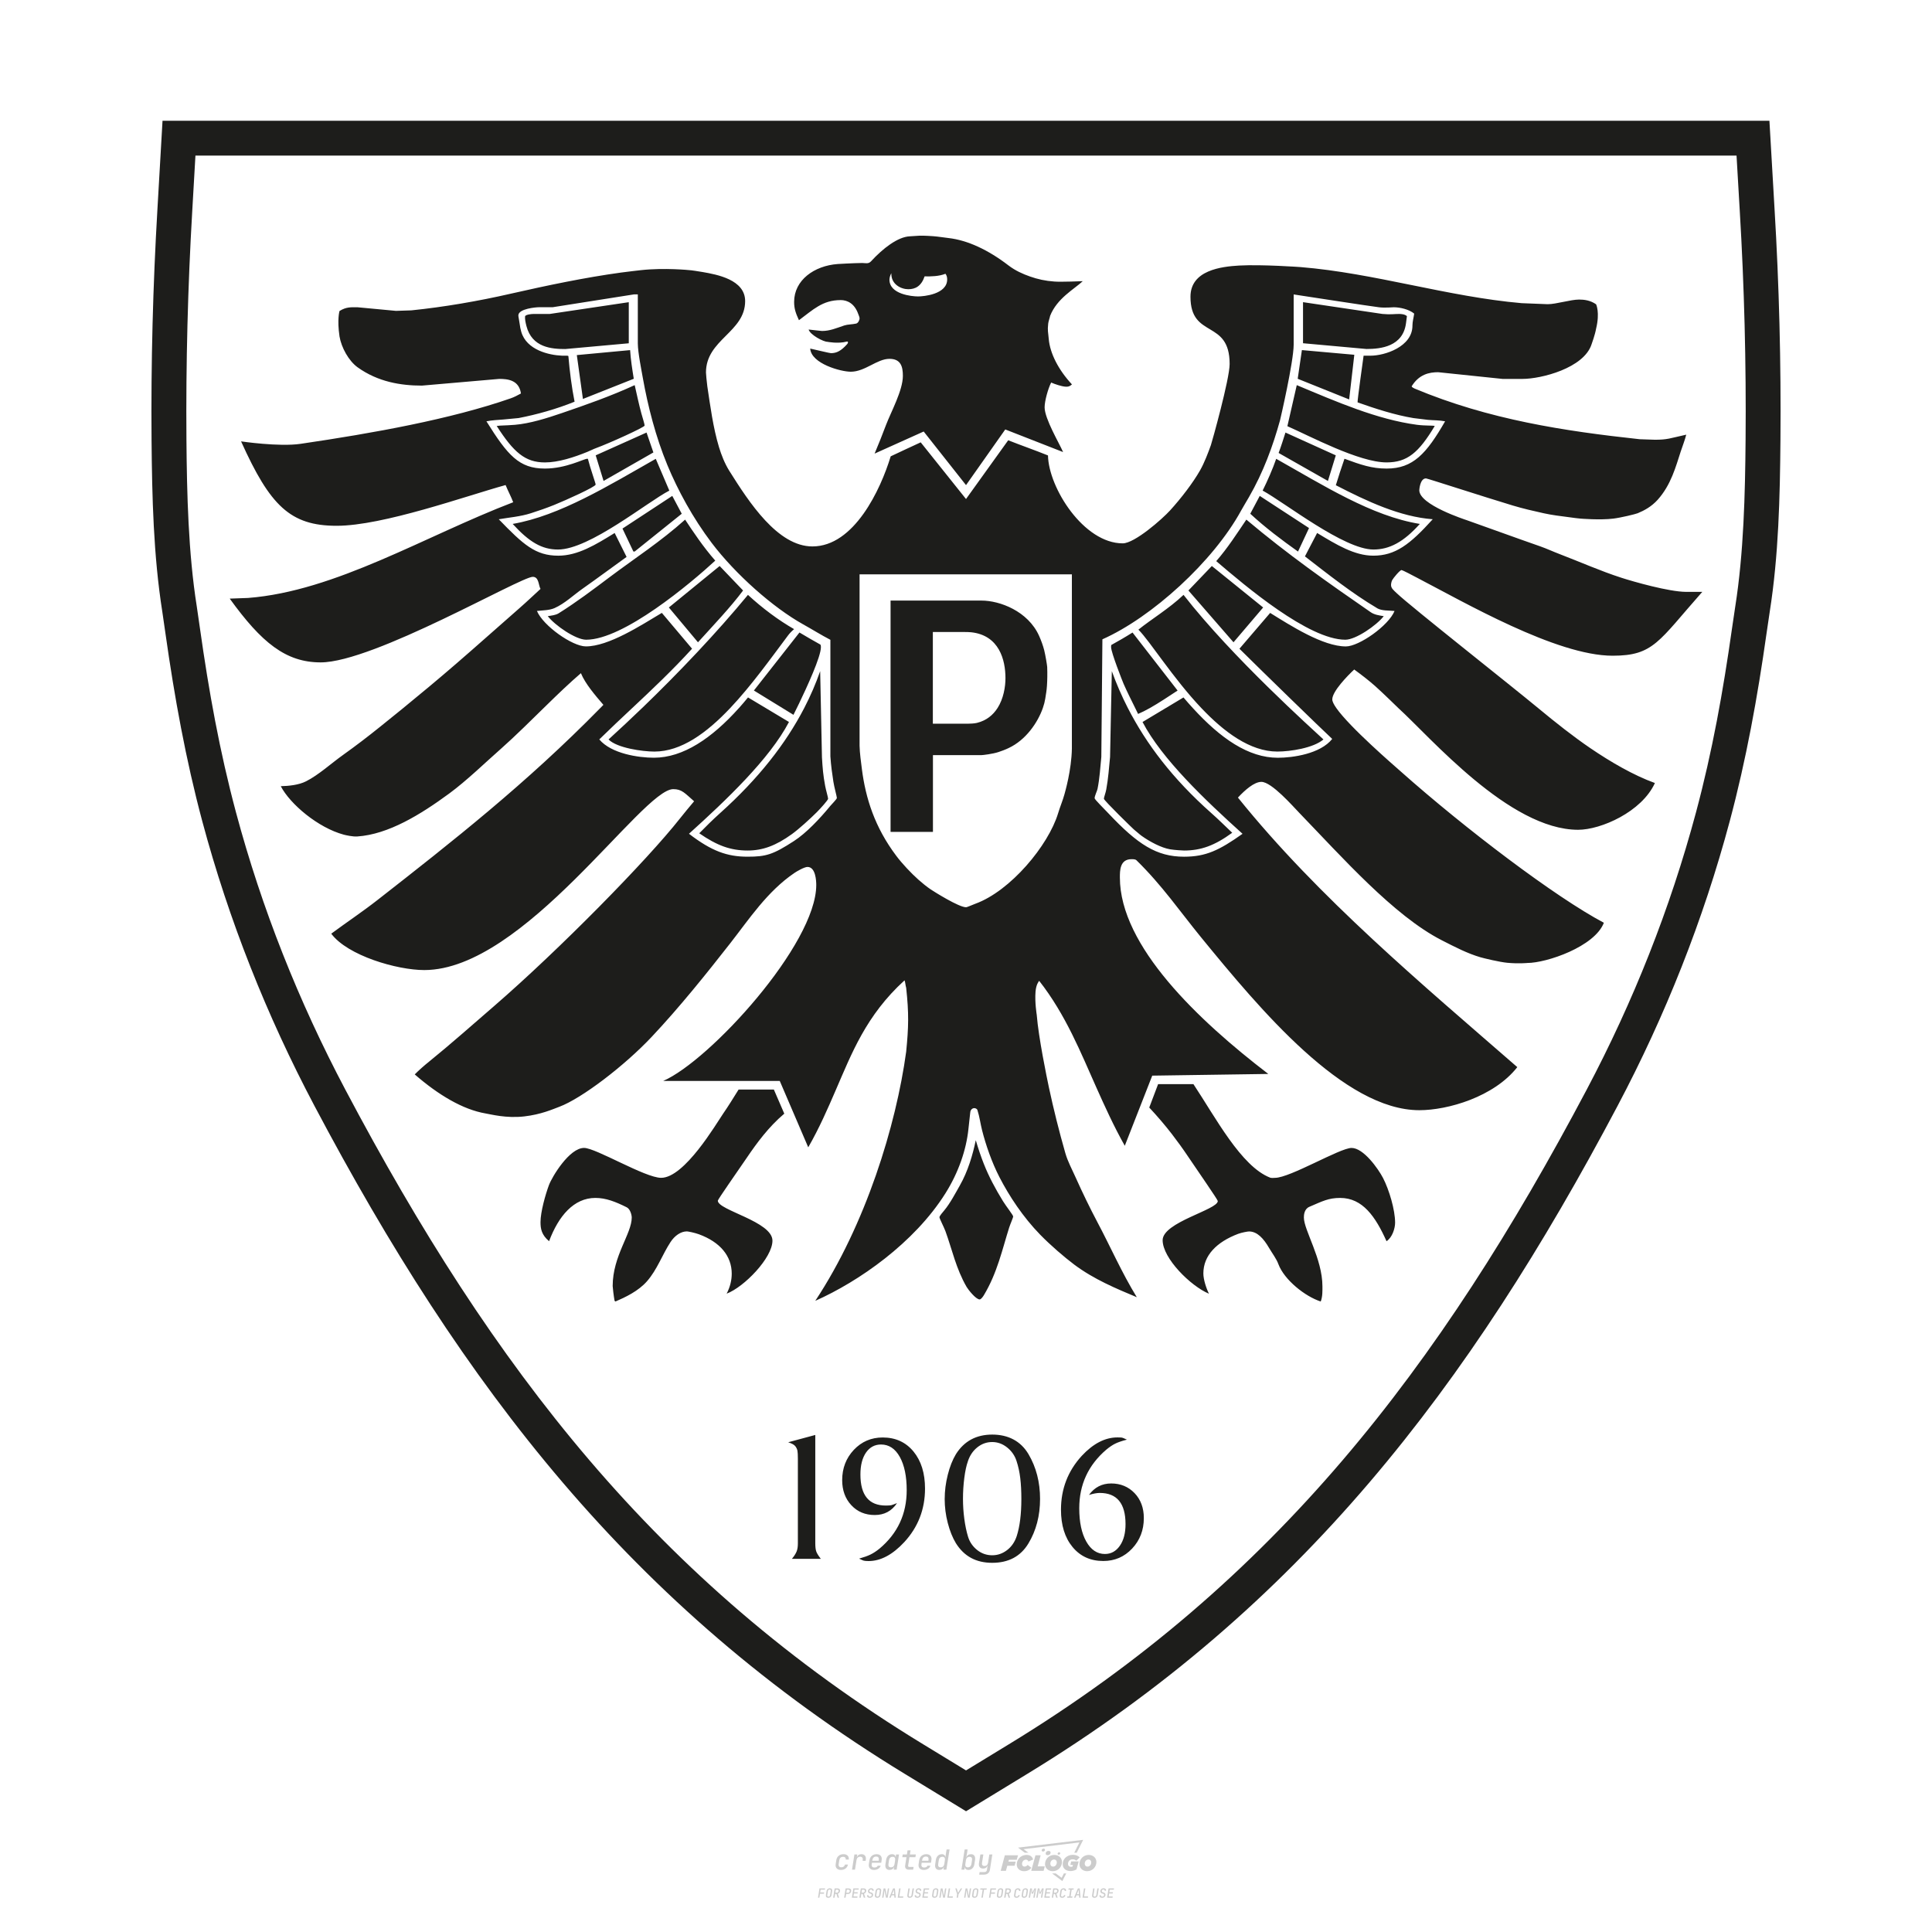 <?xml version="1.0" encoding="UTF-8"?>
<svg data-name="图层_1" xmlns="http://www.w3.org/2000/svg" version="1.1" viewBox="0 0 800 800">
  <!-- Created by @FCLOGO 2024-12-20 GMT+8 13:21:27 . https://fclogo.top/ -->
<!-- FOR PERSONAL USE ONLY NOT FOR COMMERCIAL USE -->
  <path d="M348.219,774.301c-.786,0-1.375-.217-1.768-.652-.393-.435-.528-1.03-.406-1.786l.252-1.648c.122-.755.45-1.35.984-1.785.534-.435,1.194-.652,1.98-.652.755,0,1.329.199,1.722.595.393.397.551.938.475,1.625h-1.236c.03-.359-.055-.637-.257-.836-.202-.198-.498-.297-.887-.297-.42,0-.763.117-1.03.349-.267.233-.435.563-.503.99l-.263,1.659c-.069.435-.006.769.189,1.002.195.233.502.349.921.349.389,0,.715-.099.979-.297.263-.198.436-.48.521-.847h1.236c-.137.687-.467,1.231-.99,1.631-.523.401-1.162.6-1.917.6ZM352.797,774.187l.996-6.294h1.19l-.195,1.19c.336-.87.973-1.304,1.911-1.304.671,0,1.169.208,1.493.624.324.416.429.986.315,1.71l-.069.423h-1.27l.057-.32c.069-.45.011-.795-.171-1.036-.183-.24-.477-.361-.881-.361-.405,0-.74.122-1.007.366-.267.245-.435.588-.503,1.03l-.63,3.971h-1.236ZM361.906,774.301c-.77,0-1.346-.223-1.728-.669s-.515-1.036-.401-1.768l.252-1.648c.084-.488.257-.915.521-1.282s.601-.651,1.013-.852c.412-.202.873-.304,1.385-.304.77,0,1.349.224,1.734.669.385.446.517,1.036.395,1.768l-.172,1.121h-3.845l-.092.526c-.153.954.217,1.431,1.11,1.431.717,0,1.175-.248,1.373-.744h1.225c-.168.534-.503.96-1.007,1.276-.504.317-1.091.475-1.763.475ZM361.231,770.216l-.046.286,2.655-.012.046-.286c.069-.466.013-.822-.166-1.07-.179-.248-.486-.372-.921-.372-.443,0-.795.126-1.059.378-.263.252-.433.611-.509,1.076ZM368.326,774.301c-.633,0-1.103-.212-1.408-.635s-.397-1.001-.274-1.734l.274-1.774c.115-.733.393-1.312.836-1.74.442-.427.98-.641,1.613-.641.465,0,.83.119,1.093.354.263.236.391.557.383.962h.023l.172-1.202h1.236l-.996,6.294h-1.225l.195-1.201h-.023c-.122.412-.351.734-.687.967s-.74.349-1.213.349ZM368.932,773.226c.389,0,.715-.119.978-.355.263-.236.429-.572.498-1.007l.252-1.648c.069-.427.01-.761-.177-1.002-.187-.24-.475-.36-.864-.36-.397,0-.725.118-.984.354-.26.236-.423.572-.492,1.007l-.252,1.648c-.069.443-.013.78.166,1.013.179.233.471.349.876.349ZM376.348,774.187c-.572,0-.994-.157-1.264-.469-.271-.312-.361-.751-.269-1.316l.538-3.387h-1.739l.171-1.122h1.74l.275-1.716h1.236l-.275,1.716h2.472l-.183,1.122h-2.461l-.538,3.387c-.076.442.099.664.526.664h1.717l-.172,1.121h-1.774ZM382.504,774.301c-.77,0-1.346-.223-1.728-.669s-.515-1.036-.401-1.768l.252-1.648c.084-.488.257-.915.521-1.282s.601-.651,1.013-.852c.412-.202.873-.304,1.385-.304.77,0,1.349.224,1.734.669.385.446.517,1.036.395,1.768l-.172,1.121h-3.845l-.092.526c-.153.954.217,1.431,1.11,1.431.717,0,1.175-.248,1.373-.744h1.225c-.168.534-.503.96-1.007,1.276-.504.317-1.091.475-1.763.475ZM381.829,770.216l-.046.286,2.655-.012.046-.286c.069-.466.013-.822-.166-1.07-.179-.248-.486-.372-.921-.372-.443,0-.795.126-1.059.378-.263.252-.433.611-.509,1.076ZM388.924,774.301c-.633,0-1.101-.212-1.402-.635-.301-.423-.395-1.001-.28-1.734l.274-1.774c.115-.733.393-1.312.836-1.74.442-.427.98-.641,1.613-.641.465,0,.83.119,1.093.354.263.236.391.557.383.962h.023l.206-1.465.298-1.796h1.236l-1.327,8.354h-1.225l.195-1.201h-.023c-.122.412-.351.734-.687.967s-.74.349-1.213.349ZM389.531,773.226c.389,0,.715-.119.978-.355.263-.236.429-.572.498-1.007l.252-1.648c.076-.427.019-.761-.172-1.002-.191-.24-.48-.36-.87-.36-.397,0-.725.118-.984.354-.26.236-.423.572-.492,1.007l-.252,1.648c-.076.443-.023.78.16,1.013s.477.349.881.349ZM401.017,774.301c-.473,0-.839-.116-1.099-.349-.26-.233-.385-.555-.378-.967h-.011l-.195,1.201h-1.224l1.327-8.354h1.236l-.286,1.796-.274,1.465h.046c.122-.412.353-.735.692-.967.34-.232.742-.349,1.208-.349.633,0,1.1.214,1.402.641.301.428.395,1.007.281,1.74l-.275,1.774c-.115.733-.395,1.31-.841,1.734-.446.423-.982.635-1.608.635ZM400.766,773.226c.397,0,.723-.116.979-.349.256-.233.422-.571.498-1.013l.252-1.648c.069-.435.011-.77-.171-1.007-.183-.236-.473-.354-.87-.354-.389,0-.715.12-.979.36s-.429.574-.498,1.002l-.252,1.648c-.069.435-.011.771.172,1.007.183.236.473.355.87.355ZM405.469,776.247l.172-1.064h1.934c.641,0,1.007-.302,1.099-.905l.103-.675.206-1.19h-.035c-.122.42-.347.744-.675.973-.328.229-.729.343-1.201.343-.626,0-1.093-.201-1.402-.601s-.41-.944-.303-1.631l.584-3.605h1.236l-.561,3.479c-.061.412,0,.732.183.961s.465.343.847.343c.389,0,.717-.122.984-.366.267-.244.431-.584.492-1.018l.538-3.399h1.236l-1.007,6.409c-.099.603-.37,1.078-.812,1.425-.443.347-1.0.521-1.671.521h-1.946ZM417.787,770.085h3.221l.537-1.855h-5.466l-1.708,6.442h2.147l.586-2.099h3.026l.439-1.708h-3.026l.244-.781ZM424.229,772.916c-.586,0-1.025-.39-1.025-1.123,0-.878.634-1.757,1.611-1.757.488,0,.878.244,1.025.781l1.952-.83c-.293-1.171-1.269-1.903-2.635-1.903-2.782,0-4.148,2.147-4.148,3.904s1.269,2.83,3.075,2.83c1.367,0,2.342-.586,2.977-1.415l-1.513-1.171c-.39.439-.83.683-1.318.683ZM430.915,768.231h-2.147l-1.757,6.442h5.124l.488-1.855h-2.928l1.22-4.587ZM439.748,771.013c0-1.659-1.318-2.928-3.221-2.928-2.196,0-3.807,1.806-3.807,3.807,0,1.659,1.318,2.928,3.221,2.928,2.196,0,3.807-1.806,3.807-3.807ZM434.917,771.696c0-.83.586-1.708,1.513-1.708.781,0,1.171.537,1.171,1.22,0,.83-.586,1.708-1.513,1.708-.781,0-1.171-.537-1.171-1.22ZM443.213,772.233h1.074l-.195.683c-.146.049-.342.098-.586.098-.683,0-1.269-.39-1.269-1.22,0-1.025.732-1.903,1.952-1.903.586,0,1.123.244,1.513.586l1.367-1.367c-.439-.537-1.513-1.074-2.733-1.074-2.587,0-4.295,1.757-4.295,3.855,0,2.05,1.611,2.879,3.221,2.879.927,0,1.855-.293,2.489-.683l.927-3.319h-3.123l-.342,1.464ZM450.777,768.084c-2.196,0-3.807,1.806-3.807,3.807,0,1.659,1.318,2.928,3.221,2.928,2.196,0,3.807-1.806,3.807-3.807,0-1.659-1.318-2.928-3.221-2.928ZM450.338,772.916c-.781,0-1.171-.537-1.171-1.22,0-.83.586-1.708,1.513-1.708.781,0,1.171.537,1.171,1.22,0,.83-.586,1.708-1.513,1.708ZM437.942,767.499c-.049.293.098.488.439.488s.537-.195.634-.488c.049-.244-.098-.488-.439-.488s-.586.244-.634.488ZM432.135,765.498c-.439,0-.732.244-.781.586s.098.586.537.586.732-.244.781-.586c.098-.342-.098-.586-.537-.586ZM433.013,767.303c-.098.537.146.878.83.878.634,0,1.074-.39,1.171-.878s-.146-.878-.83-.878c-.683,0-1.074.39-1.171.878ZM439.602,777.552l-2.44-1.806h-1.513l4.246,3.172,1.611-3.172h-.976l-.927,1.806ZM425.839,767.157l-2.001-1.464,23.132-2.782-2.147,4.246h1.025l2.684-5.319-26.988,3.221,2.782,2.099h1.513ZM338.719,785.785l.609-3.832h2.32l-.084.519h-1.764l-.184,1.145h1.627l-.084.525h-1.617l-.257,1.643h-.567ZM342.97,785.838c-.357,0-.623-.101-.798-.302-.175-.201-.234-.473-.178-.816l.268-1.701c.056-.343.203-.615.441-.816.238-.201.535-.302.892-.302s.623.1.798.299c.175.199.236.471.184.814l-.268,1.706c-.056.343-.204.615-.444.816-.24.201-.538.302-.895.302ZM343.049,785.334c.193,0,.348-.052.467-.158.119-.105.194-.257.226-.457l.268-1.701c.032-.199.005-.352-.079-.457-.084-.105-.222-.158-.415-.158s-.347.052-.465.158c-.117.105-.192.257-.223.457l-.268,1.701c-.032.2-.005.352.079.457s.22.158.409.158ZM344.996,785.785l.609-3.832h1.202c.238,0,.439.046.604.139.165.093.283.223.357.391s.091.366.052.593c-.038.259-.14.484-.304.675-.165.191-.366.321-.604.391l.535,1.643h-.619l-.478-1.575h-.541l-.247,1.575h-.567ZM345.888,783.707h.635c.189,0,.349-.056.48-.168.131-.112.211-.262.239-.451.032-.193,0-.345-.094-.459-.095-.114-.236-.171-.425-.171h-.635l-.2,1.249ZM349.545,785.785l.609-3.832h1.254c.371,0,.651.105.84.315.189.21.255.49.199.84-.038.234-.122.438-.249.611s-.29.307-.488.402c-.198.095-.419.142-.664.142h-.693l-.241,1.522h-.567ZM350.432,783.754h.693c.192,0,.357-.059.493-.176.136-.117.22-.274.252-.47s-.002-.352-.1-.47-.245-.176-.441-.176h-.688l-.21,1.291ZM352.747,785.785l.609-3.832h2.252l-.079.504h-1.695l-.173,1.087h1.512l-.079.499h-1.512l-.194,1.239h1.69l-.079.504h-2.252ZM355.843,785.785l.609-3.832h1.202c.238,0,.439.046.604.139.165.093.283.223.357.391s.091.366.052.593c-.038.259-.14.484-.304.675-.165.191-.366.321-.604.391l.535,1.643h-.619l-.478-1.575h-.541l-.247,1.575h-.567ZM356.736,783.707h.635c.189,0,.349-.056.48-.168.131-.112.211-.262.239-.451.032-.193,0-.345-.094-.459-.095-.114-.236-.171-.425-.171h-.635l-.2,1.249ZM360.132,785.838c-.385,0-.674-.095-.866-.286-.192-.191-.264-.451-.215-.779h.567c-.028.175.011.312.116.412.105.1.266.149.483.149.203,0,.37-.049.501-.147.131-.098.211-.233.239-.404.021-.15.001-.279-.06-.386-.061-.107-.158-.181-.291-.223l-.457-.136c-.266-.08-.462-.217-.588-.409-.126-.192-.17-.42-.131-.682.035-.21.112-.394.231-.551s.273-.28.462-.367.402-.131.64-.131c.35,0,.616.095.798.286.182.191.248.444.2.759h-.567c.028-.168-.003-.3-.092-.396-.089-.096-.23-.144-.422-.144-.189,0-.343.045-.462.134-.119.089-.189.214-.21.375-.025.151-.007.279.052.386s.158.181.294.223l.467.147c.262.081.456.217.58.409.124.193.165.422.123.688-.035.217-.116.406-.241.567-.126.161-.288.286-.485.375-.198.089-.419.134-.664.134ZM363.265,785.838c-.357,0-.623-.101-.798-.302-.175-.201-.234-.473-.178-.816l.268-1.701c.056-.343.203-.615.441-.816.238-.201.535-.302.892-.302s.623.1.798.299c.175.199.236.471.184.814l-.268,1.706c-.056.343-.204.615-.444.816-.24.201-.538.302-.895.302ZM363.344,785.334c.193,0,.348-.052.467-.158.119-.105.194-.257.226-.457l.268-1.701c.032-.199.005-.352-.079-.457-.084-.105-.222-.158-.415-.158s-.347.052-.465.158c-.117.105-.192.257-.223.457l-.268,1.701c-.032.2-.005.352.079.457s.22.158.409.158ZM365.275,785.785l.609-3.832h.709l.619,3.186c.007-.098.017-.217.029-.357.012-.14.027-.285.045-.435.018-.151.037-.289.058-.415l.315-1.979h.525l-.609,3.832h-.709l-.614-3.186c-.007.095-.017.209-.029.344s-.027.276-.045.423c-.018.147-.037.283-.058.409l-.315,2.01h-.53ZM368.225,785.785l1.585-3.832h.745l.373,3.832h-.562l-.073-.971h-1.087l-.388.971h-.593ZM369.385,784.342h.871l-.089-1.102c-.018-.196-.03-.365-.037-.509-.007-.143-.011-.243-.011-.299-.018.056-.052.156-.102.299s-.115.311-.192.504l-.441,1.107ZM371.721,785.785l.609-3.832h.567l-.525,3.312h1.674l-.079.52h-2.247ZM376.678,785.838c-.367,0-.634-.101-.8-.302-.166-.201-.221-.475-.165-.821l.436-2.761h.567l-.436,2.755c-.032.196-.008.35.071.462.079.112.214.168.407.168.193,0,.347-.056.465-.168.117-.112.192-.266.223-.462l.435-2.755h.567l-.436,2.761c-.056.35-.2.625-.433.824-.233.199-.533.299-.9.299ZM379.844,785.838c-.385,0-.674-.095-.866-.286-.192-.191-.264-.451-.215-.779h.567c-.028.175.011.312.116.412.105.1.266.149.483.149.203,0,.37-.049.501-.147.131-.098.211-.233.239-.404.021-.15.001-.279-.06-.386-.061-.107-.158-.181-.291-.223l-.457-.136c-.266-.08-.462-.217-.588-.409-.126-.192-.17-.42-.131-.682.035-.21.112-.394.231-.551s.273-.28.462-.367.402-.131.64-.131c.35,0,.616.095.798.286.182.191.248.444.2.759h-.567c.028-.168-.003-.3-.092-.396-.089-.096-.23-.144-.422-.144-.189,0-.343.045-.462.134-.119.089-.189.214-.21.375-.025.151-.007.279.052.386s.158.181.294.223l.467.147c.262.081.456.217.58.409.124.193.165.422.123.688-.035.217-.116.406-.241.567-.126.161-.288.286-.485.375-.198.089-.419.134-.664.134ZM381.906,785.785l.609-3.832h2.252l-.079.504h-1.695l-.173,1.087h1.512l-.079.499h-1.512l-.194,1.239h1.69l-.079.504h-2.252ZM386.943,785.838c-.357,0-.623-.101-.798-.302-.175-.201-.234-.473-.178-.816l.268-1.701c.056-.343.203-.615.441-.816.238-.201.535-.302.892-.302s.623.1.798.299c.175.199.236.471.184.814l-.268,1.706c-.056.343-.204.615-.444.816-.24.201-.538.302-.895.302ZM387.021,785.334c.193,0,.348-.052.467-.158.119-.105.194-.257.226-.457l.268-1.701c.032-.199.005-.352-.079-.457-.084-.105-.222-.158-.415-.158s-.347.052-.465.158c-.117.105-.192.257-.223.457l-.268,1.701c-.032.2-.005.352.079.457s.22.158.409.158ZM388.953,785.785l.609-3.832h.709l.619,3.186c.007-.098.017-.217.029-.357.012-.14.027-.285.045-.435.018-.151.037-.289.058-.415l.315-1.979h.525l-.609,3.832h-.709l-.614-3.186c-.007.095-.017.209-.029.344s-.027.276-.045.423c-.018.147-.037.283-.058.409l-.315,2.01h-.53ZM392.249,785.785l.609-3.832h.567l-.525,3.312h1.674l-.079.52h-2.247ZM396.117,785.785l.22-1.412-.751-2.42h.577l.446,1.449c.028.095.05.184.066.268.016.084.025.147.029.189.018-.042.046-.105.087-.189.04-.084.088-.173.144-.268l.898-1.449h.598l-1.528,2.42-.22,1.412h-.567ZM399.217,785.785l.609-3.832h.709l.619,3.186c.007-.098.017-.217.029-.357.012-.14.027-.285.044-.435.018-.151.037-.289.058-.415l.315-1.979h.525l-.609,3.832h-.709l-.614-3.186c-.007.095-.017.209-.029.344s-.027.276-.045.423c-.018.147-.037.283-.058.409l-.315,2.01h-.53ZM403.505,785.838c-.357,0-.623-.101-.798-.302-.175-.201-.234-.473-.178-.816l.268-1.701c.056-.343.203-.615.441-.816.238-.201.535-.302.892-.302.357,0,.623.1.798.299.175.199.236.471.184.814l-.268,1.706c-.056.343-.204.615-.444.816-.239.201-.538.302-.895.302ZM403.584,785.334c.193,0,.348-.052.467-.158.119-.105.194-.257.226-.457l.268-1.701c.032-.199.005-.352-.079-.457-.084-.105-.222-.158-.415-.158-.193,0-.347.052-.465.158-.117.105-.191.257-.223.457l-.268,1.701c-.032.2-.005.352.079.457.084.105.22.158.409.158ZM406.381,785.785l.525-3.312h-1.023l.084-.519h2.619l-.084.519h-1.029l-.525,3.312h-.567ZM409.518,785.785l.609-3.832h2.32l-.084.519h-1.764l-.184,1.145h1.627l-.084.525h-1.617l-.257,1.643h-.567ZM413.769,785.838c-.357,0-.623-.101-.798-.302-.175-.201-.234-.473-.178-.816l.268-1.701c.056-.343.203-.615.441-.816.238-.201.535-.302.892-.302.357,0,.623.1.798.299.175.199.236.471.184.814l-.268,1.706c-.056.343-.204.615-.444.816-.239.201-.538.302-.895.302ZM413.848,785.334c.193,0,.348-.052.467-.158.119-.105.194-.257.226-.457l.268-1.701c.032-.199.005-.352-.079-.457-.084-.105-.222-.158-.415-.158-.193,0-.347.052-.465.158-.117.105-.191.257-.223.457l-.268,1.701c-.032.2-.005.352.079.457.084.105.22.158.409.158ZM415.795,785.785l.609-3.832h1.202c.238,0,.439.046.604.139.164.093.283.223.357.391s.091.366.053.593c-.039.259-.14.484-.304.675-.165.191-.366.321-.604.391l.535,1.643h-.619l-.478-1.575h-.541l-.247,1.575h-.567ZM416.688,783.707h.635c.189,0,.349-.056.48-.168.131-.112.211-.262.239-.451.032-.193,0-.345-.095-.459-.094-.114-.236-.171-.425-.171h-.635l-.199,1.249ZM420.905,785.838c-.36,0-.631-.101-.811-.302-.18-.201-.242-.473-.186-.816l.268-1.701c.056-.346.206-.619.449-.819s.545-.299.906-.299c.357,0,.625.101.806.302.18.201.242.473.186.816h-.567c.031-.199.003-.352-.087-.457-.089-.105-.228-.158-.417-.158-.193,0-.351.052-.475.158-.124.105-.202.255-.234.451l-.268,1.706c-.032.2-.003.352.087.457.089.105.23.158.423.158s.35-.052.472-.158.199-.257.231-.457h.567c-.035.228-.115.425-.239.593s-.281.298-.47.388c-.189.091-.402.136-.64.136ZM424.034,785.838c-.357,0-.623-.101-.798-.302-.175-.201-.234-.473-.178-.816l.268-1.701c.056-.343.203-.615.441-.816.238-.201.535-.302.892-.302.357,0,.623.1.798.299.175.199.236.471.184.814l-.268,1.706c-.056.343-.204.615-.444.816-.239.201-.538.302-.895.302ZM424.112,785.334c.193,0,.348-.052.467-.158.119-.105.194-.257.226-.457l.268-1.701c.032-.199.005-.352-.079-.457-.084-.105-.222-.158-.415-.158-.193,0-.347.052-.465.158-.117.105-.191.257-.223.457l-.268,1.701c-.032.2-.005.352.079.457.084.105.22.158.409.158ZM425.965,785.785l.609-3.832h.687l.184,1.228c.021.119.037.23.047.333.011.103.019.183.026.239.018-.056.047-.136.089-.241.042-.105.091-.217.147-.336l.567-1.223h.709l-.609,3.832h-.535l.204-1.291c.025-.168.058-.352.1-.554.042-.201.087-.404.136-.609s.096-.4.142-.585c.045-.185.087-.348.126-.488l-.855,1.863h-.551l-.283-1.863c-.004.136-.011.295-.021.475s-.024.372-.039.575c-.016.203-.035.407-.058.611-.023.205-.048.396-.076.575l-.205,1.291h-.54ZM429.115,785.785l.609-3.832h.687l.184,1.228c.021.119.037.23.047.333.011.103.019.183.026.239.018-.056.047-.136.089-.241.042-.105.091-.217.147-.336l.567-1.223h.709l-.609,3.832h-.535l.204-1.291c.025-.168.058-.352.1-.554.042-.201.087-.404.136-.609s.096-.4.142-.585c.045-.185.087-.348.126-.488l-.855,1.863h-.551l-.283-1.863c-.004.136-.011.295-.021.475s-.024.372-.039.575c-.016.203-.035.407-.058.611-.023.205-.048.396-.076.575l-.205,1.291h-.54ZM432.411,785.785l.609-3.832h2.252l-.079.504h-1.696l-.173,1.087h1.512l-.079.499h-1.512l-.194,1.239h1.69l-.079.504h-2.252ZM435.507,785.785l.609-3.832h1.202c.238,0,.439.046.604.139.164.093.283.223.357.391s.091.366.053.593c-.039.259-.14.484-.304.675-.165.191-.366.321-.604.391l.535,1.643h-.619l-.478-1.575h-.541l-.247,1.575h-.567ZM436.4,783.707h.635c.189,0,.349-.056.48-.168.131-.112.211-.262.239-.451.032-.193,0-.345-.095-.459-.094-.114-.236-.171-.425-.171h-.635l-.199,1.249ZM439.801,785.838c-.36,0-.631-.101-.811-.302-.18-.201-.242-.473-.186-.816l.268-1.701c.056-.346.206-.619.449-.819s.545-.299.906-.299c.357,0,.625.101.806.302.18.201.242.473.186.816h-.567c.031-.199.003-.352-.087-.457-.089-.105-.228-.158-.417-.158-.193,0-.351.052-.475.158-.124.105-.202.255-.234.451l-.268,1.706c-.032.2-.003.352.087.457.089.105.23.158.423.158s.35-.052.472-.158.199-.257.231-.457h.567c-.035.228-.115.425-.239.593s-.281.298-.47.388c-.189.091-.402.136-.64.136ZM441.879,785.785l.079-.504h.777l.446-2.824h-.777l.084-.504h2.126l-.084.504h-.777l-.446,2.824h.777l-.079.504h-2.126ZM444.74,785.785l1.585-3.832h.745l.373,3.832h-.562l-.073-.971h-1.087l-.388.971h-.593ZM445.9,784.342h.871l-.089-1.102c-.017-.196-.03-.365-.037-.509-.007-.143-.01-.243-.01-.299-.018.056-.052.156-.102.299s-.115.311-.192.504l-.441,1.107ZM448.235,785.785l.609-3.832h.567l-.525,3.312h1.674l-.079.52h-2.247ZM453.193,785.838c-.368,0-.634-.101-.8-.302-.166-.201-.221-.475-.165-.821l.436-2.761h.567l-.436,2.755c-.032.196-.008.35.071.462.079.112.214.168.407.168s.347-.056.465-.168c.117-.112.192-.266.223-.462l.436-2.755h.567l-.436,2.761c-.056.35-.2.625-.433.824-.233.199-.533.299-.9.299ZM456.358,785.838c-.385,0-.674-.095-.866-.286-.193-.191-.264-.451-.215-.779h.567c-.028.175.011.312.115.412.105.1.266.149.483.149.203,0,.37-.049.501-.147s.211-.233.239-.404c.021-.15.001-.279-.06-.386s-.158-.181-.291-.223l-.457-.136c-.266-.08-.462-.217-.588-.409-.126-.192-.17-.42-.131-.682.035-.21.112-.394.231-.551s.273-.28.462-.367c.189-.087.402-.131.64-.131.35,0,.616.095.798.286.182.191.248.444.199.759h-.567c.028-.168-.003-.3-.092-.396-.089-.096-.23-.144-.423-.144-.189,0-.343.045-.462.134-.119.089-.189.214-.21.375-.025.151-.007.279.052.386s.158.181.294.223l.467.147c.262.081.456.217.58.409.124.193.165.422.124.688-.035.217-.116.406-.241.567-.126.161-.288.286-.485.375-.198.089-.419.134-.664.134ZM458.421,785.785l.609-3.832h2.252l-.079.504h-1.696l-.173,1.087h1.512l-.079.499h-1.512l-.194,1.239h1.69l-.079.504h-2.252Z" style="fill: #ccc;"/>
  <path d="M734.792,86.377l-2.111-36.377H67.297l-2.1,36.446c-1.874,31.851-2.714,63.817-2.442,95.745.21,23.63.77,47.756,4.457,71.144l1.314,9.069c3.71,26.195,8.385,52.072,15.236,77.669,10.967,40.926,26.662,80.453,46.472,117.895,61.343,115.941,131.211,207.595,244.588,276.661l25.192,15.371,25.192-15.371c113.377-69.047,183.237-160.707,244.567-276.654,19.819-37.45,35.505-76.961,46.461-117.895,6.849-25.589,11.522-51.465,15.229-77.669l1.339-9.053c3.688-23.388,4.242-47.53,4.441-71.182.27-31.935-.534-63.918-2.452-95.799ZM722.807,182.057c-.187,22.533-.766,46.853-4.28,69.121l-1.358,9.162c-3.663,25.869-8.104,50.688-14.882,76.005-10.691,39.907-25.959,78.353-45.283,114.877-60.918,115.155-129.043,203.906-239.316,271.08l-17.679,10.788-17.679-10.782c-110.281-67.194-178.415-155.931-239.33-271.102-19.32-36.517-34.603-74.954-45.298-114.87-6.774-25.317-11.239-50.143-14.886-76.004l-1.331-9.178c-3.523-22.26-4.098-46.566-4.285-69.098-.257-31.422.568-63.42,2.411-94.795l1.314-22.836h638.136l1.332,22.804c1.873,31.36,2.691,63.428,2.414,94.827ZM337.965,642.332c.233.759.879,1.809,1.913,3.141h-11.954c.949-1.146,1.594-2.182,1.945-3.057.35-.882.513-1.976.513-3.321v-35.138c0-1.519-.062-2.6-.179-3.238-.124-.657-.42-1.268-.871-1.867-.459-.612-1.446-1.159-2.963-1.641h.008l11.216-3.025v44.826c0,1.455.124,2.555.373,3.321ZM378.239,601.014c3.189,3.875,4.791,8.992,4.791,15.371,0,8.567-2.862,15.957-8.579,22.162-4.869,5.24-9.792,7.853-14.785,7.853-.965,0-1.657-.071-2.046-.18-.397-.122-1.027-.399-1.875-.824l-.008-.006c1.944-.553,3.515-1.101,4.697-1.68,1.19-.586,2.419-1.384,3.703-2.414,7.544-6.314,11.309-14.38,11.309-24.228,0-5.761-.949-10.357-2.862-13.8-1.905-3.418-4.495-5.13-7.762-5.13-2.606,0-4.674,1.114-6.222,3.334-1.54,2.227-2.318,5.252-2.318,9.076,0,8.58,3.508,12.867,10.524,12.867,1.027,0,1.766-.051,2.224-.142.451-.109,1.252-.393,2.404-.869-2.186,3.289-5.258,4.931-9.209,4.931s-7.194-1.352-9.707-4.062c-2.528-2.71-3.788-6.179-3.788-10.383,0-4.937,1.618-9.121,4.83-12.545,3.22-3.405,7.202-5.117,11.947-5.117,5.289,0,9.536,1.925,12.733,5.787ZM410.873,594.03c-6.627,0-11.643,2.704-15.05,8.117-1.392,2.311-2.52,5.149-3.368,8.522-.855,3.379-1.276,6.701-1.276,9.99l-.008.006c0,3.347.42,6.656,1.276,9.951.848,3.27,1.968,6.076,3.368,8.387,3.399,5.407,8.299,8.123,15.05,8.123s11.737-2.658,14.964-7.988c3.228-5.33,4.838-11.541,4.838-18.474s-1.594-13.105-4.783-18.519c-3.196-5.413-8.384-8.117-15.011-8.117ZM421.001,636.069c-.801,2.427-2.123,4.358-3.982,5.793-1.867,1.423-3.874,2.143-6.183,2.143s-4.387-.727-6.223-2.182c-1.828-1.461-3.088-3.289-3.756-5.471-.677-2.201-1.19-4.673-1.556-7.434-.373-2.768-.552-5.523-.552-8.258,0-2.98.187-5.883.552-8.709.366-2.832.855-5.098,1.462-6.791v-.019c.793-2.433,2.1-4.377,3.935-5.838,1.827-1.461,3.873-2.188,6.137-2.188s4.316.747,6.183,2.233c1.859,1.487,3.166,3.347,3.889,5.568.738,2.227,1.252,4.596,1.563,7.164.304,2.549.451,5.413.451,8.574,0,6.327-.646,11.464-1.921,15.416ZM469.807,618.278c2.551,2.678,3.827,6.115,3.827,10.325,0,4.969-1.61,9.185-4.838,12.616-3.227,3.444-7.202,5.156-11.954,5.156-5.288,0-9.528-1.925-12.724-5.793-3.189-3.856-4.791-9.018-4.791-15.448,0-8.58,2.854-16.002,8.578-22.271,4.745-5.098,9.668-7.66,14.786-7.66.964,0,1.602.032,1.913.084.295.071.965.335,2.007.83l-.008.013c-2.061.534-3.663,1.088-4.792,1.641-1.128.554-2.357,1.377-3.686,2.472-7.49,6.392-11.231,14.502-11.231,24.305,0,5.735.972,10.325,2.909,13.768,1.937,3.431,4.511,5.156,7.715,5.156,2.544,0,4.597-1.133,6.176-3.392,1.579-2.253,2.364-5.246,2.364-8.966,0-8.6-3.562-12.919-10.695-12.919-1.151,0-2.629.27-4.441.817,2.302-3.16,5.382-4.744,9.209-4.744s7.117,1.339,9.676,4.01ZM320.439,451.155l4.316,9.987c-6.463,5.444-11.41,12.203-15.462,18.176-4.083,6.005-12.063,17.329-12.063,17.866,0,3.951,22.625,8.617,22.625,16.543,0,7.124-11.705,19.203-18.97,21.949,1.509-2.87,2.107-5.693,2.107-8.284,0-7.233-4.729-13.058-13.587-16.309-1.657-.607-4.449-1.19-4.978-1.19-2.45,0-5.001,1.688-6.79,4.433-3.384,5.173-5.507,11.403-9.746,16.232-3.57,4.084-8.999,6.619-13.027,8.361l-.381-.272c-.358-1.944-.786-5.6-.786-6.129,0-12.507,7.895-21.63,7.895-28.381,0-.964-.584-3.477-2.077-4.223-4.667-2.318-8.625-3.881-12.973-3.881-8.96,0-15.267,7.506-19.18,17.92-3.111-2.613-3.547-5.117-3.547-7.894,0-4.27,2.061-11.48,3.477-15.299,1.283-3.461,8.447-15.431,14.56-15.431,4.877,0,25.286,12.382,31.904,12.382,9.707,0,22.804-22.385,25.682-26.576,2.085-3.018,4.215-6.456,6.386-9.956l-.008-.023h14.622ZM391.496,509.829c-.637-1.734-2.488-5.258-2.488-5.794,0-.536,1.385-2.123,1.999-2.846,2.404-2.878,4.659-7.187,6.394-10.228,3.414-5.973,5.406-12.825,6.65-18.829.964,3.282,2.107,6.736,3.36,9.885v-.015c2.022,5.149,4.768,10.282,7.886,15.346,1.338,2.162,4.231,5.818,4.231,6.354s-1.175,3.103-1.657,4.62c-2.831,8.945-4.892,18.698-10.469,27.985-.397.669-1.213,1.758-1.742,1.758-1.61,0-4.822-4.161-5.406-5.172-4.402-7.63-5.981-15.432-8.758-23.062ZM572.681,487.769c2.53,4.907,5.001,13.175,5.001,18.511,0,2.341-1.146,6.113-3.553,7.677-4.551-10.166-9.893-17.92-19.182-17.92-4.885,0-7.319,1.354-12.763,3.672-2.154.933-2.279,3.399-2.279,4.441,0,5.196,7.684,17.072,7.684,28.49,0,1.735.101,4.169-.7,6.285-6.51-2.1-15.089-8.968-17.516-15.424-.825-2.271-2.528-4.464-3.912-6.813-2.24-3.834-4.846-6.774-8.284-6.774-.537,0-2.979.444-4.449.98-8.991,3.392-14.443,8.999-14.443,16.411,0,2.481,1.182,6.137,2.318,8.392-7.615-3.173-19.18-14.692-19.18-22.159s22.836-12.592,22.836-16.224c0-.529-8.276-12.444-12.437-18.613-1.999-2.987-4.347-6.237-6.611-9.17-2.832-3.648-5.896-7.248-9.333-10.928l3.671-9.691h14.622c9.193,13.852,19.779,34.09,31.787,38.733.592.21,1.455.07,1.992.07,6.237,0,26.888-12.382,31.694-12.382,4.965,0,11.034,8.595,13.036,12.437ZM348.043,124.264l-.008-.016c2.956,0,5.818,1.533,7.311,5.693.21.584.584,1.354.584,1.883,0,.77-.615,1.976-1.408,2.162-1.657.373-3.508.319-4.916.778-3.469,1.175-5.997,2.287-9.248,2.287-.537,0-3.726-.428-5.522-.599.646,2.232,6.136,5.087,7.793,5.087,0,0,4.387.879,7.973-.093.513-.14.777.288.225,1.011-2.551,2.87-4.441,3.78-6.736,3.78-.537,0-5.74-1.276-8.602-1.898.42,6.253,12.686,9.589,16.823,9.582,5.926-.015,10.827-5.335,16.006-5.335,4.698,0,5.546,3.228,5.546,7.039,0,6.027-4.9,14.879-6.985,20.347-1.462,3.842-3.033,7.894-4.721,11.853l20.323-9.147,17.531,22.197,16.248-23.053,23.948,9.365c-1.602-3.695-7.653-13.813-7.653-18.535,0-2.644,1.454-7.793,2.707-10.251,1.602.693,4.293,1.603,5.942,1.712,1.611.109,2.108-.506,2.668-.941-5.631-6.043-9.1-12.912-9.606-18.807-.241-2.963-.56-3.337-.233-6.331.077-.879.715-2.636.801-3.251,2.886-7.288,9.94-11.013,13.518-14.357,0,0-9.38.397-11.83.147-3.531-.233-6.938-.98-10.002-2.076-2.909-1.011-6.082-2.411-8.937-4.596-8.376-6.432-16.909-10.43-24.811-11.333-2.131-.241-4.269-.614-6.408-.77-3.415-.241-4.916-.21-5.453-.21-.536,0-2.886.21-4.168.265-5.017.21-11.224,5.079-16.077,10.36-1.073,1.151-2.232.723-3.562.684-3.515.031-10.243.428-10.243.428-9.715.723-18.029,6.665-18.029,15.688,0,2.831.677,4.713,1.999,7.575,5.802-4.286,9.738-8.322,17.212-8.322ZM369.074,113.141l.008.008c-.133,4.62,4.052,6.611,7.016,6.611s5.39-1.291,6.766-5.32c2.575.062,6.02-.008,8.626-1.081.521.661.715,1.439.715,2.341,0,6.191-9.792,7.046-12.055,7.046-2.559,0-11.846-.879-11.846-6.938,0-.537.226-1.758.77-2.668ZM528.447,189.987c19.53,10.975,39.587,23.769,59.471,26.958-6.778,7.575-12.642,10.601-19.207,10.601-12.216,0-36.623-19.359-45.879-24.407,2.038-4.107,4.215-9.084,5.615-13.152ZM521.636,205.344l20.401,13.307-4.558,9.738c-6.658-4.737-13.526-9.87-19.771-15.665h.008l3.92-7.381ZM516.089,215.163c17.212,14.482,33.825,26.133,51.514,38.352,1.493,1.042,3.579,1.345,5.375,1.625-3.025,3.874-11.598,9.754-15.892,9.754-15.237,0-41.393-22.221-53.465-32.542,4.768-5.468,8.579-11.457,12.468-17.189ZM565.826,144.507l-26.272-2.38v-17.01l32.902,4.885c3.437.334,5.053-.039,7.01,0,.528.015,2.182.039,3.109.902l-.367,2.847v-.008c-1.23,9.738-10.376,10.764-16.382,10.764ZM549.867,199.15l-20.417-11.589c1.066-2.847,1.921-5.615,2.832-8.455l20.844,9.442-3.259,10.601ZM558.658,165.4l-21.304-8.556,1.735-11.877,21.7,1.937-2.131,18.495ZM594.103,176.392c-.001-0-.003-0-.004-.001.002-.002.003-.005.004-.007v.008ZM574.149,191.473c-11.412,0-31.816-10.943-41.072-14.996l3.889-17.002c16.341,6.829,33.173,14.21,49.792,16.427,3.575.451,6.41.211,7.34.489-6.628,11.055-11.384,15.082-19.95,15.082ZM490.072,246.322c20.331,26.071,53.472,55.665,57.937,59.865-4.122,3.547-13.712,5.017-19.102,5.017-11.254,0-22.088-8.135-31.422-17.982h-.008c-11.837-12.491-21.264-27.704-26.086-32.495v-.008c5.375-4.34,12.732-8.742,18.682-14.396ZM467.044,293.222c7.536,14.723,18.495,29.26,34.541,43.462,2.932,2.59,5.631,5.281,8.648,8.143-7.295,5.335-12.989,7.358-19.95,7.358-.529,0-3.912-.187-5.779-.506-3.601-.614-8.315-3.088-11.784-5.568-1.151-.832-2.162-1.843-3.204-2.645-.295-.218-12.421-12.008-12.421-12.732,0-.529.777-2.582.988-3.857.824-4.457,1.143-8.952,1.571-13.432l.413-20.222.319-15.307c1.851,5.118,4.053,10.228,6.65,15.307h.008ZM468.957,261.918l18.659,24.025c-3.609,2.357-7.685,5.11-11.573,7.295h-.016c-1.641.926-3.251,1.75-4.775,2.388-.381-.786-.778-1.587-1.166-2.396-1.649-3.345-3.368-6.743-4.815-10.041-.427-.964-5.187-13.012-5.187-15.197,0-.529.008-.661.077-.918v.008c2.754-1.524,5.732-3.228,8.797-5.164ZM501.795,234.373l21.248,17.173-12.273,14.412-18.674-21.451,9.699-10.134ZM341.672,325.383c.311,1.695,1.229,4.814,1.229,5.351s-3.026,3.92-4.729,5.623c-2.559,2.567-7.373,6.954-10.259,9.03-6.587,4.752-12.063,6.798-18.309,6.798-7.124,0-12.701-2.046-20.059-7.14,2.59-2.644,5.507-5.553,8.626-8.353,15.82-14.179,27.168-28.708,34.821-43.47,2.636-5.079,4.83-10.181,6.619-15.307l.319,15.307.42,20.222h-.008c.296,4.861.498,7.459,1.33,11.939ZM296.172,232.142c-10.227,9.434-37.964,32.752-53.465,32.752-4.293,0-12.856-5.888-15.89-9.754,1.579-.28,3.189-.373,4.527-1.198,7.225-4.511,14.365-9.893,21.171-15.019,10.298-7.731,21.039-14.661,31.181-23.761v.008c3.306,5.009,7.459,11.262,12.476,16.971ZM262.276,228.382l-4.519-9.512,20.619-13.526,3.92,7.389-19.499,15.649h-.521ZM241.369,165.204l.008-.003 0.0.003h-.008ZM238.849,147.035l22.066-2.061c.249,3.912.886,7.957,1.516,11.869l-21.055,8.358-2.528-18.166ZM246.666,188.548l21.055-9.442,2.831,8.244-20.627,11.799-3.259-10.601ZM271.547,189.987c-.002.001-.004.002-.006.004l-.002-.004h.008ZM277.155,203.147c-9.123,4.698-33.048,24.399-46.091,24.399-6.697,0-11.9-3.08-18.776-10.601,19.458-3.352,39.771-15.902,59.253-26.954l5.614,13.156ZM246.792,185.555c-1.12.397-2.349,1.065-3.625,1.571-5.491,2.24-11.994,4.356-17.539,4.356-8.221,0-12.981-4.262-19.95-15.089,1.579-.272,3.103-.14,7.56-.49,6.137-.513,13.238-2.745,19.398-4.853,9.979-3.414,20.051-6.93,30.178-11.573.91,3.912,1.735,7.988,2.746,11.643.459,1.625,1.369,4.558,1.369,5.094l-.008.008c0,.692-14.583,7.303-20.128,9.333ZM260.365,142.147l-26.297,2.38c-5.522,0-13.79-.537-16.092-9.559-.358-1.392-.685-2.932-.545-4.06.474-.716,2.785-.895,3.321-.895h6.798l32.815-4.884v17.017ZM326.288,263.151c-7.14,9.52-15.198,20.821-23.956,30.076-9.699,10.251-20.246,17.982-31.352,17.982-4.853,0-15.524-1.47-18.993-5.017,4.581-4.161,9.216-8.509,13.86-12.981h.015c15.509-14.957,30.979-31.29,43.851-46.884,6.082,5.608,12.709,10.523,19.11,14.187l-.008.008c-.895.731-1.859,1.719-2.528,2.629ZM328.559,295.995l-4.519-2.777-.164-.101-1.672-1.027-10.033-6.16,18.869-24.025c2.854,1.719,5.833,3.422,8.618,4.978.226.164.265.568.265,1.105,0,3.943-5.779,16.528-9.147,23.52l-.015.008c-.008.023-.023.047-.032.07-.28.575-.552,1.128-.793,1.625h-.008c-.591,1.206-1.213,2.474-1.369,2.784ZM289.016,265.958l-12.056-14.412,21.032-17.173,9.699,10.134c-5.087,6.844-12.483,14.615-18.674,21.451ZM671.293,239.206c-8.619-2.777-17.096-6.564-25.605-9.816-2.53-.957-5.304-2.248-7.891-3.15-10.19-3.547-20.282-7.257-30.317-10.803-.85-.295-19.78-6.408-19.78-12.437,0-.078.245-4.907,2.774-4.907.534,0,23.951,7.622,35.937,11.231,4.184,1.252,8.548,2.271,12.809,3.204,3.36.747,7.055,1.198,10.473,1.634,1.468.187,4.197.583,4.731.583,0,0,8.117.684,13.614,0,3.244-.404,9.063-1.82,10.093-2.224,2.781-1.151,5.697-2.722,8.284-5.577,5.549-6.191,7.492-13.728,9.552-20.02.747-2.318,1.654-4.488,2.272-6.938-6.965,1.54-7.731,2.1-12.989,2.1l-6.282-.21c-31.102-3.36-62.475-8.105-93.237-20.992-.373-.164-1.011-.505-1.21-.887,3.051-4.993,7.28-5.872,10.988-5.872l26.674,2.776h8.303c7.602,0,25.393-4.425,28.566-14.373.077-.265,1.397-3.795,1.867-6.463,1.635-6.712,0-10.049,0-10.049-2.33-1.641-4.873-1.975-7.035-1.975-3.547,0-9.475,1.921-13.022,1.921l-10.769-.428c-30.523-2.644-61.04-12.46-91.563-14.941,0,0-15.874-1.151-25.41-.638-7.42.428-20.168,1.945-20.168,12.912,0,17.608,16.217,9.123,16.217,27.852,0,6.238-7.327,32.348-7.755,33.577-1.096,3.072-2.714,7.35-4.472,10.438-2.987,5.258-7.879,11.612-12.444,16.629-3.227,3.547-14.646,13.627-19.608,13.627-16.116,0-30.683-22.976-30.94-36.4-5.515-2.224-11.068-4.146-16.474-6.285l-17.469,24.329-18.76-23.473c-4.122,1.929-8.392,3.85-12.429,5.794-4.185,13.829-15.175,37.309-32.41,37.309-14.381,0-26.242-18.277-34.432-31.321-1.867-2.987-3.267-6.533-4.255-9.792-2.427-8.004-3.625-17.135-4.83-25.169-.265-1.921-.56-5.211-.56-5.747,0-13.681,16.217-16.645,16.217-29.556,0-8.859-11.589-10.99-17.594-12.032-1.703-.295-4.845-.778-5.382-.778,0,0-10.407-1.081-20.223,0-.528.054-5.615.646-8.151.987-14.887,2.03-30.823,5.367-45.679,8.75-13.393,3.072-27.79,5.546-41.175,6.907l-6.401.21c-.529,0-15.369-1.493-15.898-1.493-2.613,0-4.62-.225-7.459,1.548,0,0-1.058,3.422,0,10.539.77,4.581,3.773,10.088,7.506,12.787,8.454,6.059,17.935,7.568,26.631,7.568l32.013-2.777c3.493,0,8.19.467,8.976,6.036-1.446.809-2.901,1.547-4.208,1.999-24.811,8.641-56.91,14.428-87.057,18.853-8.921,1.314-24.624-1.019-24.624-1.019,11.993,26.624,20.362,34.954,39.573,34.954s53.441-12.305,69.961-16.87c1.019,2.505,2.295,4.846,3.15,7.117-36.594,14.008-73.516,36.836-109.822,39.636l-7.56.272c13.191,18.255,23.224,26.406,37.66,26.406,21.902,0,82.732-35.428,87.827-35.428,2.613,0,2.333,3.578,3.204,5.001-2.956,2.714-5.724,5.351-8.711,7.964-8.914,7.794-17.842,15.796-26.25,23.046-7.047,6.106-15.323,12.981-22.408,18.76-3.095,2.52-6.16,4.994-9.178,7.413-4.907,3.951-10.025,7.863-15.151,11.519-5.095,3.625-10.15,8.314-15.354,10.951-3.065,1.571-7.265,1.96-10.5,2.038,3.865,7.444,15.47,17.228,26.118,20.082.801.21,3.671.864,5.53.739,12.926-.863,26.234-9.076,38.08-17.772,7.288-5.359,14.599-12.522,21.568-18.659,5.335-4.698,13.082-12.343,18.947-18.099,4.698-4.596,9.411-9.116,14.039-13.09,1.766,4.34,5.841,9.092,9.31,13.121-.436.444-.863.887-1.299,1.331-30.691,31.29-61.312,55.3-92.143,79.395-6.269,4.908-12.802,9.255-19.25,14.023,6.766,9.1,27.238,15.066,38.523,15.066,41.401,0,90.199-74.916,103.087-74.916,3.578,0,4.783,1.657,8.641,5.024-2.108,2.481-4.06,4.861-5.904,7.179-13.58,17.236-49.715,54.086-77.031,77.731-8.828,7.63-17.897,15.68-26.724,22.827-2.186,1.766-4.278,3.586-6.02,5.367,9.777,8.509,19.935,14.56,29.33,16.162,2.131.342,8.501,2.084,15.999,1.229,7.054-.808,11.853-2.994,14.575-4.006,9.31-3.5,26.958-16.994,38.166-28.894,11.604-12.32,22.82-26.335,32.449-38.64,7.84-10.002,15.392-21.615,26.732-29.299.91-.615,4.052-2.466,5.382-2.466,3.414,0,3.624,5.896,3.624,7.467,0,24.547-44.092,72.761-63.389,81.154h48.277l11.791,27.479c4.55-7.902,8.105-16.069,11.332-23.543,6.619-15.236,12.569-31.072,28.552-45.609.35,1.004.35,2.053.669,3.112,1.144,10.531,1.019,16.185,0,26.444-4.161,30.512-16.738,71.556-37.644,103.164,18.029-8.003,40.966-23.971,53.877-44.488,5.468-8.672,8.657-18.107,9.544-26.647.077-.825.723-6.611.723-6.611,0-.879.498-1.936,1.571-2.046.537-.054,1.26.272,1.423.778.879,2.691,1.229,5.569,1.921,8.322,1.54,6.105,4.037,13.331,7.187,19.444,4.083,7.926,9.808,16.59,16.878,23.847,4.347,4.457,9.987,9.294,14.101,12.39,8.19,6.136,17.523,9.994,25.916,13.509-6.207-10.103-11.06-21.202-16.287-31.018-3.15-5.95-6.238-12.32-8.96-18.402-1.516-3.415-3.352-6.759-4.34-10.228-2.613-9.1-4.908-18.347-6.829-27.307-.879-4.184-4.277-20.557-5.024-30.007,0,0-.848-5.18-.498-9.505.249-3.056,1.284-4.223,1.516-4.534,11.022,14.046,17.275,29.867,23.653,44.115,3.469,7.763,7.233,16.069,11.791,24.181l11.371-29.042,48.059-.7c-28.879-22.097-61.46-52.935-61.46-81.348,0-2.831-.024-7.583,4.806-7.583.537,0,1.579-.031,2.061.451,10.594,10.352,18.053,21.257,26.724,31.873,24.415,29.851,59.173,71.618,90.419,71.618,11.734,0,30.871-5.484,40.552-17.834-39.123-34.083-82.196-70.008-115.679-111.611,2.963-3.189,6.752-6.51,9.714-6.51,4.239,0,13.098,10.158,15.556,12.693,17.904,18.542,39.249,42.708,59.094,52.873,5.471,2.8,10.685,5.499,16.021,7.055,1.448.428,8.001,2.007,11.155,2.295,4.802.443,8.271.077,8.271.077,8.001,0,27.923-6.759,31.714-16.652-20.083-10.624-57.435-38.943-84.116-62.657-2.806-2.497-21.023-18.184-26.677-26.258-1.05-1.501-1.665-2.73-1.665-3.57,0-3.36,6.362-9.846,9.076-12.382,2.916,2.116,6.025,4.511,8.67,6.853,3.122,2.777,9.578,9.092,9.578,9.092,13.176,11.947,45.997,50.424,74.48,50.424,9.443,0,26.339-7.428,31.785-19.359-8.973-3.259-18.306-8.719-26.713-14.427-7.029-4.784-14.335-10.555-21.679-16.645-11.213-9.286-53.052-42.303-58.42-47.452-1.468-1.385-2.446-2.139-2.446-3.5,0-.536.174-1.369.464-1.976.451-.856,3.212-4.208,3.907-4.208l-.019.055c.528,0,4.216,2.014,6.353,3.111,19.587,10.166,57.751,32.324,81.045,32.324,16.993,0,18.995-5.958,37.127-26.436h-6.694c-7.1-.031-21.846-4.239-26.887-5.872ZM343.569,333.989l.008.015c-4.107,4.963-9.652,10.912-14.801,14.241-8.726,5.655-11.581,6.495-19.265,6.495-8.353,0-14.848-2.287-24.22-9.497,15.431-13.93,33.359-30.948,41.408-46.286l-9.574-5.74-7.381-4.425c-1.245,1.524-2.505,2.987-3.773,4.41h-.008c-11.2,12.483-23.084,20.557-35.187,20.557-6.378,0-17.663-1.665-22.625-7.584,4.378-4.301,8.96-8.587,13.611-12.958h.008c8.298-7.785,16.808-15.812,24.795-24.601l-12.507-14.832c-8.812,5.273-22.073,13.876-31.461,13.876-5.6,0-17.703-8.548-20.261-14.677,2.427-.264,5.118-.233,7.303-1.19,4.239-1.898,7.77-5.328,11.511-7.965,6.136-4.324,12.164-8.804,18.309-13.222l-4.939-9.901c-7.863,4.845-15.229,9.395-23.341,9.395-9.474,0-14.506-4.596-24.648-15.081,4.168-.739,8.898-1.081,13.3-2.497,3.173-1.011,6.479-2.162,9.598-3.415,4.884-1.976,17.22-7.528,17.22-8.462,0-.537-2.342-7.125-3.173-10.5,0,0,.187-.171-.343-.171-1.361,0-8.75,4.053-17.5,4.053-10.702,0-15.408-5.468-24.212-19.569,2.427-.49,4.644-.537,6.992-.747l6.324-.599c7.404-1.416,15.789-3.757,23.185-6.775-1.19-5.958-2.038-12.616-2.566-18.9-.195-.187-.545-.156-2.683-.156-5.258-.218-14.638-2.295-16.831-9.893-.295-1.066-.536-2.154-.645-3.22-.109-1.065-.56-3.002-.56-3.531,0-2.878,7.552-3.415,8.454-3.415h5.724l33.717-5.32h1.579v20.339c.031,3.865,1.547,11.185,2.084,14.311,2.084,11.659,5.304,24.306,10.158,36.042,4.293,10.352,10.523,21.879,18.34,32.208,9.87,13.02,25.394,26.779,37.901,33.748,3.71,2.053,7.467,4.425,11.255,6.385v48.285c.272,4.052.724,7.062,1.236,10.446.319,2.139,1.447,6.206,1.447,6.735s-2.03,2.473-2.963,3.585ZM443.843,293.223v16.785c-.164,8.913-2.839,18.006-3.057,18.838-.692,2.566-1.867,5.281-2.644,7.902-4.029,13.339-19.724,32.192-34.269,37.474-1.284.459-3.345,1.446-3.874,1.446-2.963,0-13.183-6.424-14.575-7.357-1.711-1.144-3.531-2.653-5.133-4.06-3.095-2.753-6.844-6.766-9.139-9.839-8.913-11.815-12.717-23.855-14.265-35.965-.373-2.963-.886-6.549-.957-9.66v-70.957h87.912v55.393ZM568.626,230.091c-7.739,0-15.237-4.55-23.232-9.396l-5.048,9.691c9.59,7.404,19.453,15.267,29.825,21.404l-.013.023c2.053,1.198,4.86.918,7.293,1.182-2.504,6.129-14.734,14.677-20.149,14.677-9.505,0-22.867-8.61-31.36-13.875l-12.716,14.832c8.081,8.05,34.02,33.281,38.414,37.342-4.9,6.183-16.326,7.801-22.516,7.801-12.196,0-23.722-8.034-35.171-20.549-1.299-1.415-2.598-2.893-3.897-4.425l-16.955,10.165c8.019,15.338,25.954,32.364,41.408,46.293-9.675,6.86-15.206,9.489-24.22,9.489-11.364,0-19.18-5.071-31.321-17.959-1.789-1.921-5.709-5.733-5.709-6.261,0-.965,1.065-3.088,1.206-3.866.856-4.239,1.143-8.742,1.571-13.214l.187-20.222.257-28.498c20.502-9.108,45.935-32.224,57.462-53.348.933-1.703,2.139-3.632,3.205-5.499,5.973-10.321,9.94-21.21,12.88-31.827.109-.373,5.623-24.142,5.654-31.321v-20.813s33.211,5.117,35.303,5.312c2.079.304,6.154,0,6.154,0,2.504,0,6.282.825,8.445,2.629-.2,1.547-.714,3.328-.714,4.822.109,8.937-11.573,12.608-17.334,12.6h-2.897s-2.697,19.211-2.491,19.335c7.274,2.582,15.513,5.25,23.134,6.502l5.999.731c2.35.217,4.68.117,7.106.606-7.718,13.409-13.279,19.569-24.209,19.569-6.16,0-10.711-1.579-17.456-4.067-1.229,3.57-2.504,7.404-3.577,10.959,12.995,6.72,26.64,13.09,40.126,14.086-9.488,10.492-15.493,15.089-24.64,15.089ZM386.31,312.681h20.066c.537.015,4.761-.498,7.078-1.276.856-.265,2.933-1.027,4.161-1.634,7.171-3.344,12.071-10.531,14.194-16.559.482-1.377.817-2.683,1.004-3.873.358-2.295.568-3.321.708-5.359.156-2.333.203-4.853.101-7.863l-.008.008c-.015-.537-.7-4.776-1.229-6.883-.482-1.898-1.26-4.044-2.139-5.997-4.589-10.166-16.209-14.575-23.87-14.56h-37.613v95.783h17.547v-31.787ZM386.271,261.705h13.284c.529-.015,1.75.024,2.583.102,11.636,1.252,14.202,11.488,14.202,18.985,0,3.523-.762,8.462-3.305,12.429h-.008c-1.813,2.823-4.527,5.149-8.509,6.114-1.066.264-2.94.342-3.469.326h-14.778v-37.956Z" style="fill: #1d1d1b;"/>
</svg>